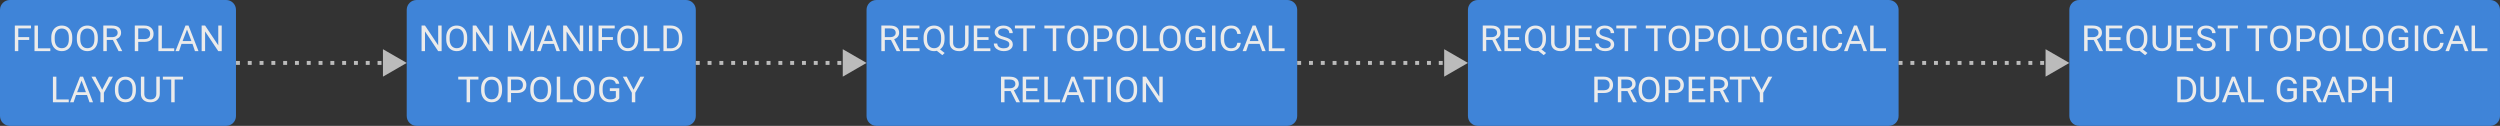 <?xml version="1.0" encoding="UTF-8" standalone="no"?>
<svg
   width="1271.32"
   height="64"
   viewBox="0 0 1271.32 64"
   version="1.1"
   id="svg335"
   sodipodi:docname="method.svg"
   inkscape:version="1.2 (dc2aedaf03, 2022-05-15)"
   xmlns:inkscape="http://www.inkscape.org/namespaces/inkscape"
   xmlns:sodipodi="http://sodipodi.sourceforge.net/DTD/sodipodi-0.dtd"
   xmlns:xlink="http://www.w3.org/1999/xlink"
   xmlns="http://www.w3.org/2000/svg"
   xmlns:svg="http://www.w3.org/2000/svg">
  <rect x="0" y="0" width="1271.32" height="64" fill="#333333" stroke="none"/>
  <sodipodi:namedview
     id="namedview337"
     pagecolor="#ffffff"
     bordercolor="#666666"
     borderopacity="1.0"
     inkscape:pageshadow="2"
     inkscape:pageopacity="0.0"
     inkscape:pagecheckerboard="0"
     showgrid="false"
     inkscape:zoom="1.1056558"
     inkscape:cx="539.95104"
     inkscape:cy="33.464302"
     inkscape:window-width="1920"
     inkscape:window-height="1044"
     inkscape:window-x="0"
     inkscape:window-y="0"
     inkscape:window-maximized="1"
     inkscape:current-layer="svg335"
     inkscape:snap-bbox="true"
     inkscape:bbox-paths="true"
     inkscape:bbox-nodes="true"
     inkscape:snap-bbox-edge-midpoints="true"
     inkscape:snap-bbox-midpoints="true"
     fit-margin-top="0"
     fit-margin-left="0"
     fit-margin-right="0"
     fit-margin-bottom="0"
     inkscape:showpageshadow="2"
     inkscape:deskcolor="#d1d1d1" />
  <defs
     id="defs65">
    <g
       id="g63">
      <g
         id="glyph-0-0">
        <path
           d="M 7.484,0 H 1 V -13.5 H 7.484 Z M 7,-0.781 v -11.938 L 4.484,-6.75 Z M 1.5,-12.594 V -0.891 L 3.953,-6.75 Z M 1.859,-0.5 H 6.594 l -2.375,-5.625 z M 4.219,-7.469 6.594,-13 H 1.859 Z m 0,0"
           id="path2" />
      </g>
      <g
         id="glyph-0-1">
        <path
           d="M 11.75,0 H 9.984 l -6.688,-10.016 V 0 h -1.75 v -13 h 1.75 L 10,-2.938 V -13 h 1.75 z m 0,0"
           id="path5" />
      </g>
      <g
         id="glyph-0-2">
        <path
           d="m 11.75,-6.109 c 0,1.25 -0.219,2.34 -0.656,3.266 -0.438,0.918 -1.059,1.621 -1.859,2.109 C 8.43,-0.242 7.492,0 6.422,0 5.379,0 4.453,-0.242 3.641,-0.734 c -0.805,-0.5 -1.43,-1.195 -1.875,-2.094 -0.449,-0.906 -0.68,-1.957 -0.688,-3.156 v -0.906 c 0,-1.219 0.219,-2.289 0.656,-3.219 C 2.18,-11.047 2.812,-11.758 3.625,-12.25 4.438,-12.75 5.363,-13 6.406,-13 c 1.062,0 2,0.246 2.812,0.734 0.812,0.492 1.438,1.199 1.875,2.125 0.438,0.93 0.656,2.012 0.656,3.25 z M 10.016,-6.906 c 0,-1.488 -0.32,-2.625 -0.953,-3.406 C 8.426,-11.102 7.539,-11.5 6.406,-11.5 c -1.105,0 -1.977,0.398 -2.609,1.188 -0.637,0.781 -0.965,1.875 -0.984,3.281 v 0.922 c 0,1.438 0.316,2.57 0.953,3.391 0.645,0.824 1.531,1.234 2.656,1.234 1.133,0 2.008,-0.383 2.625,-1.156 0.625,-0.77 0.945,-1.879 0.969,-3.328 z m 0,0"
           id="path8" />
      </g>
      <g
         id="glyph-0-3" />
      <g
         id="glyph-0-4">
        <path
           d="M 3.797,-13 8.141,-2.391 12.484,-13 H 14.75 V 0 H 13 V -5.062 L 13.172,-10.531 8.812,0 H 7.469 L 3.125,-10.5 3.297,-5.062 V 0 h -1.75 v -13 z m 0,0"
           id="path12" />
      </g>
      <g
         id="glyph-0-5">
        <path
           d="M 8.875,-3.703 H 3.312 L 2.062,0 H 0.25 l 5.078,-13 h 1.531 L 11.938,0 h -1.797 z m -5.031,-1.406 h 4.5 l -2.25,-5.859 z m 0,0"
           id="path15" />
      </g>
      <g
         id="glyph-0-6">
        <path
           d="m 3.422,0 h -1.75 v -13 h 1.75 z m 0,0"
           id="path18" />
      </g>
      <g
         id="glyph-0-7">
        <path
           d="m 8.859,-5.688 h -5.562 V 0 h -1.75 v -13 h 8.219 v 1.438 h -6.469 v 4.438 h 5.562 z m 0,0"
           id="path21" />
      </g>
      <g
         id="glyph-0-8">
        <path
           d="M 3.297,-1.422 H 9.594 V 0 H 1.547 v -13 h 1.75 z m 0,0"
           id="path24" />
      </g>
      <g
         id="glyph-0-9">
        <path
           d="M 1.547,0 V -13 H 5.281 c 1.156,0 2.176,0.25 3.062,0.75 0.895,0.5 1.582,1.215 2.062,2.141 0.477,0.93 0.723,1.992 0.734,3.188 v 0.828 c 0,1.219 -0.246,2.293 -0.734,3.219 C 9.926,-1.957 9.238,-1.25 8.344,-0.75 7.445,-0.25 6.406,0 5.219,0 Z m 1.75,-11.547 V -1.406 h 1.844 c 1.344,0 2.391,-0.406 3.141,-1.219 0.75,-0.82 1.125,-1.992 1.125,-3.516 v -0.75 c 0,-1.469 -0.355,-2.609 -1.062,-3.422 -0.711,-0.82 -1.715,-1.234 -3.016,-1.234 z m 0,0"
           id="path27" />
      </g>
      <g
         id="glyph-0-10">
        <path
           d="M 10.719,-11.562 H 6.453 V 0 h -1.75 v -11.562 h -4.25 V -13 H 10.719 Z m 0,0"
           id="path30" />
      </g>
      <g
         id="glyph-0-11">
        <path
           d="M 3.297,-4.703 V 0 h -1.75 V -13 H 6.438 c 1.445,0 2.582,0.383 3.406,1.141 0.832,0.762 1.25,1.773 1.25,3.031 0,1.324 -0.406,2.344 -1.219,3.062 -0.805,0.711 -1.953,1.062 -3.453,1.062 z m 0,-1.406 H 6.438 c 0.938,0 1.656,-0.227 2.156,-0.688 0.5,-0.469 0.75,-1.141 0.75,-2.016 0,-0.832 -0.25,-1.492 -0.75,-1.984 -0.5,-0.5 -1.188,-0.75 -2.062,-0.75 H 3.297 Z m 0,0"
           id="path33" />
      </g>
      <g
         id="glyph-0-12">
        <path
           d="M 11.344,-1.969 C 10.895,-1.301 10.266,-0.805 9.453,-0.484 8.648,-0.16 7.711,0 6.641,0 5.566,0 4.609,-0.238 3.766,-0.719 2.922,-1.207 2.27,-1.895 1.812,-2.781 1.352,-3.676 1.117,-4.711 1.109,-5.891 V -7 c 0,-1.906 0.461,-3.379 1.391,-4.422 C 3.438,-12.473 4.754,-13 6.453,-13 c 1.383,0 2.5,0.312 3.344,0.938 0.844,0.625 1.359,1.512 1.547,2.656 h -1.75 c -0.336,-1.438 -1.383,-2.156 -3.141,-2.156 -1.168,0 -2.059,0.391 -2.672,1.172 C 3.176,-9.617 2.875,-8.504 2.875,-7.047 v 1.031 c 0,1.406 0.336,2.523 1.016,3.344 C 4.578,-1.848 5.5,-1.438 6.656,-1.438 c 0.656,0 1.227,-0.07 1.719,-0.219 0.488,-0.156 0.895,-0.426 1.219,-0.812 v -3.234 h -3.062 v -1.406 h 4.812 z m 0,0"
           id="path36" />
      </g>
      <g
         id="glyph-0-13">
        <path
           d="M 5.594,-6.359 9.047,-13 h 2 L 6.469,-4.844 V 0 h -1.75 V -4.844 L 0.141,-13 h 2 z m 0,0"
           id="path39" />
      </g>
      <g
         id="glyph-0-14">
        <path
           d="M 6.406,-5.703 H 3.297 V 0 H 1.531 v -13 h 4.391 c 1.5,0 2.648,0.312 3.453,0.938 0.801,0.625 1.203,1.539 1.203,2.734 0,0.762 -0.227,1.422 -0.672,1.984 -0.438,0.562 -1.059,0.984 -1.859,1.266 L 11.172,0 h -1.875 z m -3.109,-1.406 h 2.688 c 0.863,0 1.551,-0.195 2.062,-0.594 0.52,-0.395 0.781,-0.926 0.781,-1.594 0,-0.727 -0.246,-1.285 -0.734,-1.672 -0.492,-0.383 -1.199,-0.578 -2.125,-0.578 H 3.297 Z m 0,0"
           id="path42" />
      </g>
      <g
         id="glyph-0-15">
        <path
           d="m 9.047,-5.703 h -5.75 v 4.281 H 9.969 V 0 H 1.547 v -13 h 8.344 v 1.438 h -6.594 v 4.453 h 5.75 z m 0,0"
           id="path45" />
      </g>
      <g
         id="glyph-0-16">
        <path
           d="m 11.672,-6.125 c 0,1.219 -0.203,2.273 -0.609,3.156 -0.406,0.875 -0.977,1.562 -1.703,2.062 l 2.359,1.859 -1.188,1.094 -2.797,-2.219 C 7.297,-0.055 6.832,0 6.344,0 5.301,0 4.375,-0.242 3.562,-0.734 2.758,-1.234 2.133,-1.93 1.688,-2.828 1.238,-3.734 1.008,-4.785 1,-5.984 v -0.906 c 0,-1.219 0.219,-2.289 0.656,-3.219 0.445,-0.938 1.078,-1.648 1.891,-2.141 0.812,-0.5 1.738,-0.75 2.781,-0.75 1.07,0 2.008,0.246 2.812,0.734 0.812,0.492 1.438,1.199 1.875,2.125 0.438,0.918 0.656,1.984 0.656,3.203 z m -1.75,-0.781 c 0,-1.469 -0.312,-2.598 -0.938,-3.391 -0.617,-0.801 -1.5,-1.203 -2.656,-1.203 -1.105,0 -1.977,0.398 -2.609,1.188 -0.637,0.781 -0.961,1.875 -0.969,3.281 v 0.922 c 0,1.438 0.316,2.57 0.953,3.391 0.633,0.824 1.516,1.234 2.641,1.234 1.133,0 2.008,-0.383 2.625,-1.156 0.625,-0.77 0.941,-1.879 0.953,-3.328 z m 0,0"
           id="path48" />
      </g>
      <g
         id="glyph-0-17">
        <path
           d="m 10.891,-13 v 8.734 c -0.012,1.219 -0.406,2.215 -1.188,2.984 C 8.922,-0.52 7.863,-0.094 6.531,0 H 6.062 C 4.613,0 3.457,-0.375 2.594,-1.125 1.727,-1.883 1.289,-2.926 1.281,-4.25 V -13 h 1.734 v 8.656 c 0,0.93 0.258,1.648 0.781,2.156 0.531,0.512 1.285,0.766 2.266,0.766 0.988,0 1.742,-0.254 2.266,-0.766 C 8.859,-2.695 9.125,-3.41 9.125,-4.328 V -13 Z m 0,0"
           id="path51" />
      </g>
      <g
         id="glyph-0-18">
        <path
           d="m 5.453,-5.859 c -1.5,-0.406 -2.594,-0.906 -3.281,-1.5 -0.68,-0.594 -1.016,-1.332 -1.016,-2.219 0,-0.988 0.414,-1.805 1.25,-2.453 C 3.238,-12.676 4.32,-13 5.656,-13 c 0.914,0 1.727,0.172 2.438,0.516 0.719,0.336 1.27,0.797 1.656,1.391 0.395,0.594 0.594,1.246 0.594,1.953 h -1.75 c 0,-0.758 -0.258,-1.352 -0.766,-1.781 C 7.316,-11.348 6.594,-11.562 5.656,-11.562 c -0.867,0 -1.539,0.184 -2.016,0.547 -0.48,0.355 -0.719,0.852 -0.719,1.484 0,0.512 0.227,0.949 0.688,1.312 0.457,0.355 1.238,0.68 2.344,0.969 1.102,0.293 1.961,0.617 2.578,0.969 0.625,0.344 1.086,0.758 1.391,1.234 0.301,0.48 0.453,1.039 0.453,1.672 0,1.023 -0.422,1.84 -1.266,2.453 C 8.273,-0.305 7.156,0 5.75,0 4.844,0 3.992,-0.164 3.203,-0.5 2.41,-0.844 1.801,-1.305 1.375,-1.891 0.945,-2.473 0.734,-3.133 0.734,-3.875 h 1.75 c 0,0.762 0.297,1.359 0.891,1.797 0.594,0.43 1.383,0.641 2.375,0.641 0.926,0 1.633,-0.176 2.125,-0.531 0.488,-0.363 0.734,-0.852 0.734,-1.469 0,-0.613 -0.23,-1.086 -0.688,-1.422 -0.449,-0.332 -1.273,-0.664 -2.469,-1 z m 0,0"
           id="path54" />
      </g>
      <g
         id="glyph-0-19">
        <path
           d="M 11.312,-4.219 C 11.145,-2.875 10.625,-1.832 9.75,-1.094 8.875,-0.363 7.711,0 6.266,0 4.703,0 3.445,-0.535 2.5,-1.609 1.551,-2.68 1.078,-4.113 1.078,-5.906 v -1.234 c 0,-1.176 0.219,-2.207 0.656,-3.094 0.445,-0.883 1.07,-1.566 1.875,-2.047 0.812,-0.477 1.75,-0.719 2.812,-0.719 1.414,0 2.547,0.383 3.391,1.141 0.852,0.75 1.352,1.793 1.5,3.125 H 9.547 c -0.156,-1 -0.492,-1.719 -1,-2.156 -0.5,-0.445 -1.211,-0.672 -2.125,-0.672 -1.117,0 -1.992,0.391 -2.625,1.172 -0.637,0.773 -0.953,1.875 -0.953,3.312 V -5.875 c 0,1.367 0.301,2.449 0.906,3.25 0.602,0.793 1.441,1.188 2.516,1.188 0.977,0 1.727,-0.207 2.25,-0.625 0.52,-0.414 0.863,-1.133 1.031,-2.156 z m 0,0"
           id="path57" />
      </g>
      <g
         id="glyph-0-20">
        <path
           d="M 11.75,0 H 9.984 v -5.703 h -6.688 V 0 h -1.75 v -13 h 1.75 v 5.891 h 6.688 V -13 H 11.75 Z m 0,0"
           id="path60" />
      </g>
    </g>
  </defs>
  <path
     fill-rule="nonzero"
     fill="rgb(24.706%, 74.902%, 68.235%)"
     fill-opacity="1"
     d="m 211.83,0 h 137 c 2.762,0 5,2.238 5,5 v 54 c 0,2.762 -2.238,5 -5,5 h -137 c -2.758,0 -5,-2.238 -5,-5 V 5 c 0,-2.762 2.242,-5 5,-5 z m 0,0"
     id="path67"
     style="fill:#3f84d8;fill-opacity:1" />
  <g
     fill="#000000"
     fill-opacity="1"
     id="g93"
     style="fill:#ebebeb;fill-opacity:1"
     transform="translate(-31.369,-20.508)">
    <use
       xlink:href="#glyph-0-1"
       x="244.199"
       y="46.508"
       id="use69"
       width="100%"
       height="100%"
       style="fill:#ebebeb;fill-opacity:1" />
    <use
       xlink:href="#glyph-0-2"
       x="257.199"
       y="46.508"
       id="use71"
       width="100%"
       height="100%"
       style="fill:#ebebeb;fill-opacity:1" />
    <use
       xlink:href="#glyph-0-1"
       x="270.199"
       y="46.508"
       id="use73"
       width="100%"
       height="100%"
       style="fill:#ebebeb;fill-opacity:1" />
    <use
       xlink:href="#glyph-0-3"
       x="283.199"
       y="46.508"
       id="use75"
       width="100%"
       height="100%"
       style="fill:#ebebeb;fill-opacity:1" />
    <use
       xlink:href="#glyph-0-4"
       x="288.199"
       y="46.508"
       id="use77"
       width="100%"
       height="100%"
       style="fill:#ebebeb;fill-opacity:1" />
    <use
       xlink:href="#glyph-0-5"
       x="304.199"
       y="46.508"
       id="use79"
       width="100%"
       height="100%"
       style="fill:#ebebeb;fill-opacity:1" />
    <use
       xlink:href="#glyph-0-1"
       x="316.199"
       y="46.508"
       id="use81"
       width="100%"
       height="100%"
       style="fill:#ebebeb;fill-opacity:1" />
    <use
       xlink:href="#glyph-0-6"
       x="329.199"
       y="46.508"
       id="use83"
       width="100%"
       height="100%"
       style="fill:#ebebeb;fill-opacity:1" />
    <use
       xlink:href="#glyph-0-7"
       x="334.199"
       y="46.508"
       id="use85"
       width="100%"
       height="100%"
       style="fill:#ebebeb;fill-opacity:1" />
    <use
       xlink:href="#glyph-0-2"
       x="344.199"
       y="46.508"
       id="use87"
       width="100%"
       height="100%"
       style="fill:#ebebeb;fill-opacity:1" />
    <use
       xlink:href="#glyph-0-8"
       x="357.199"
       y="46.508"
       id="use89"
       width="100%"
       height="100%"
       style="fill:#ebebeb;fill-opacity:1" />
    <use
       xlink:href="#glyph-0-9"
       x="367.199"
       y="46.508"
       id="use91"
       width="100%"
       height="100%"
       style="fill:#ebebeb;fill-opacity:1" />
  </g>
  <g
     fill="#000000"
     fill-opacity="1"
     id="g111"
     style="fill:#ebebeb;fill-opacity:1"
     transform="translate(-11.619,-20.508)">
    <use
       xlink:href="#glyph-0-10"
       x="244.199"
       y="72.508"
       id="use95"
       width="100%"
       height="100%"
       style="fill:#ebebeb;fill-opacity:1" />
    <use
       xlink:href="#glyph-0-2"
       x="255.199"
       y="72.508"
       id="use97"
       width="100%"
       height="100%"
       style="fill:#ebebeb;fill-opacity:1" />
    <use
       xlink:href="#glyph-0-11"
       x="268.199"
       y="72.508"
       id="use99"
       width="100%"
       height="100%"
       style="fill:#ebebeb;fill-opacity:1" />
    <use
       xlink:href="#glyph-0-2"
       x="280.199"
       y="72.508"
       id="use101"
       width="100%"
       height="100%"
       style="fill:#ebebeb;fill-opacity:1" />
    <use
       xlink:href="#glyph-0-8"
       x="293.199"
       y="72.508"
       id="use103"
       width="100%"
       height="100%"
       style="fill:#ebebeb;fill-opacity:1" />
    <use
       xlink:href="#glyph-0-2"
       x="302.199"
       y="72.508"
       id="use105"
       width="100%"
       height="100%"
       style="fill:#ebebeb;fill-opacity:1" />
    <use
       xlink:href="#glyph-0-12"
       x="315.199"
       y="72.508"
       id="use107"
       width="100%"
       height="100%"
       style="fill:#ebebeb;fill-opacity:1" />
    <use
       xlink:href="#glyph-0-13"
       x="328.199"
       y="72.508"
       id="use109"
       width="100%"
       height="100%"
       style="fill:#ebebeb;fill-opacity:1" />
  </g>
  <path
     fill-rule="nonzero"
     fill="rgb(24.706%, 74.902%, 68.235%)"
     fill-opacity="1"
     d="m 751.49,0 h 209 c 2.762,0 5,2.238 5,5 v 54 c 0,2.762 -2.238,5 -5,5 h -209 c -2.762,0 -5,-2.238 -5,-5 V 5 c 0,-2.762 2.238,-5 5,-5 z m 0,0"
     id="path113"
     style="fill:#3f84d8;fill-opacity:1" />
  <g
     fill="#000000"
     fill-opacity="1"
     id="g153"
     style="fill:#ebebeb;fill-opacity:1"
     transform="translate(10.705,-20.059)">
    <use
       xlink:href="#glyph-0-14"
       x="741.785"
       y="46.059"
       id="use115"
       width="100%"
       height="100%"
       style="fill:#ebebeb;fill-opacity:1" />
    <use
       xlink:href="#glyph-0-15"
       x="752.785"
       y="46.059"
       id="use117"
       width="100%"
       height="100%"
       style="fill:#ebebeb;fill-opacity:1" />
    <use
       xlink:href="#glyph-0-16"
       x="763.785"
       y="46.059"
       id="use119"
       width="100%"
       height="100%"
       style="fill:#ebebeb;fill-opacity:1" />
    <use
       xlink:href="#glyph-0-17"
       x="776.785"
       y="46.059"
       id="use121"
       width="100%"
       height="100%"
       style="fill:#ebebeb;fill-opacity:1" />
    <use
       xlink:href="#glyph-0-15"
       x="788.785"
       y="46.059"
       id="use123"
       width="100%"
       height="100%"
       style="fill:#ebebeb;fill-opacity:1" />
    <use
       xlink:href="#glyph-0-18"
       x="799.785"
       y="46.059"
       id="use125"
       width="100%"
       height="100%"
       style="fill:#ebebeb;fill-opacity:1" />
    <use
       xlink:href="#glyph-0-10"
       x="810.785"
       y="46.059"
       id="use127"
       width="100%"
       height="100%"
       style="fill:#ebebeb;fill-opacity:1" />
    <use
       xlink:href="#glyph-0-3"
       x="821.785"
       y="46.059"
       id="use129"
       width="100%"
       height="100%"
       style="fill:#ebebeb;fill-opacity:1" />
    <use
       xlink:href="#glyph-0-10"
       x="825.785"
       y="46.059"
       id="use131"
       width="100%"
       height="100%"
       style="fill:#ebebeb;fill-opacity:1" />
    <use
       xlink:href="#glyph-0-2"
       x="836.785"
       y="46.059"
       id="use133"
       width="100%"
       height="100%"
       style="fill:#ebebeb;fill-opacity:1" />
    <use
       xlink:href="#glyph-0-11"
       x="849.785"
       y="46.059"
       id="use135"
       width="100%"
       height="100%"
       style="fill:#ebebeb;fill-opacity:1" />
    <use
       xlink:href="#glyph-0-2"
       x="861.785"
       y="46.059"
       id="use137"
       width="100%"
       height="100%"
       style="fill:#ebebeb;fill-opacity:1" />
    <use
       xlink:href="#glyph-0-8"
       x="874.785"
       y="46.059"
       id="use139"
       width="100%"
       height="100%"
       style="fill:#ebebeb;fill-opacity:1" />
    <use
       xlink:href="#glyph-0-2"
       x="883.785"
       y="46.059"
       id="use141"
       width="100%"
       height="100%"
       style="fill:#ebebeb;fill-opacity:1" />
    <use
       xlink:href="#glyph-0-12"
       x="896.785"
       y="46.059"
       id="use143"
       width="100%"
       height="100%"
       style="fill:#ebebeb;fill-opacity:1" />
    <use
       xlink:href="#glyph-0-6"
       x="909.785"
       y="46.059"
       id="use145"
       width="100%"
       height="100%"
       style="fill:#ebebeb;fill-opacity:1" />
    <use
       xlink:href="#glyph-0-19"
       x="914.785"
       y="46.059"
       id="use147"
       width="100%"
       height="100%"
       style="fill:#ebebeb;fill-opacity:1" />
    <use
       xlink:href="#glyph-0-5"
       x="926.785"
       y="46.059"
       id="use149"
       width="100%"
       height="100%"
       style="fill:#ebebeb;fill-opacity:1" />
    <use
       xlink:href="#glyph-0-8"
       x="938.785"
       y="46.059"
       id="use151"
       width="100%"
       height="100%"
       style="fill:#ebebeb;fill-opacity:1" />
  </g>
  <g
     fill="#000000"
     fill-opacity="1"
     id="g171"
     style="fill:#ebebeb;fill-opacity:1"
     transform="translate(67.408,-20.059)">
    <use
       xlink:href="#glyph-0-11"
       x="741.785"
       y="72.059"
       id="use155"
       width="100%"
       height="100%"
       style="fill:#ebebeb;fill-opacity:1" />
    <use
       xlink:href="#glyph-0-14"
       x="753.785"
       y="72.059"
       id="use157"
       width="100%"
       height="100%"
       style="fill:#ebebeb;fill-opacity:1" />
    <use
       xlink:href="#glyph-0-2"
       x="764.785"
       y="72.059"
       id="use159"
       width="100%"
       height="100%"
       style="fill:#ebebeb;fill-opacity:1" />
    <use
       xlink:href="#glyph-0-11"
       x="777.785"
       y="72.059"
       id="use161"
       width="100%"
       height="100%"
       style="fill:#ebebeb;fill-opacity:1" />
    <use
       xlink:href="#glyph-0-15"
       x="789.785"
       y="72.059"
       id="use163"
       width="100%"
       height="100%"
       style="fill:#ebebeb;fill-opacity:1" />
    <use
       xlink:href="#glyph-0-14"
       x="800.785"
       y="72.059"
       id="use165"
       width="100%"
       height="100%"
       style="fill:#ebebeb;fill-opacity:1" />
    <use
       xlink:href="#glyph-0-10"
       x="811.785"
       y="72.059"
       id="use167"
       width="100%"
       height="100%"
       style="fill:#ebebeb;fill-opacity:1" />
    <use
       xlink:href="#glyph-0-13"
       x="822.785"
       y="72.059"
       id="use169"
       width="100%"
       height="100%"
       style="fill:#ebebeb;fill-opacity:1" />
  </g>
  <path
     fill-rule="nonzero"
     fill="rgb(24.706%, 74.902%, 68.235%)"
     fill-opacity="1"
     d="m 5,0 h 110 c 2.762,0 5,2.238 5,5 v 54 c 0,2.762 -2.238,5 -5,5 H 5 C 2.238,64 0,61.762 0,59 V 5 C 0,2.238 2.238,0 5,0 Z m 0,0"
     id="path173"
     style="fill:#3f84d8;fill-opacity:1" />
  <use
     xlink:href="#glyph-0-7"
     x="24"
     y="48.047"
     id="use175"
     width="100%"
     height="100%"
     style="fill:#ebebeb;fill-opacity:1"
     transform="translate(-18,-22.047)" />
  <use
     xlink:href="#glyph-0-8"
     x="34"
     y="48.047"
     id="use177"
     width="100%"
     height="100%"
     style="fill:#ebebeb;fill-opacity:1"
     transform="translate(-18,-22.047)" />
  <use
     xlink:href="#glyph-0-2"
     x="43"
     y="48.047"
     id="use179"
     width="100%"
     height="100%"
     style="fill:#ebebeb;fill-opacity:1"
     transform="translate(-18,-22.047)" />
  <use
     xlink:href="#glyph-0-2"
     x="56"
     y="48.047"
     id="use181"
     width="100%"
     height="100%"
     style="fill:#ebebeb;fill-opacity:1"
     transform="translate(-18,-22.047)" />
  <use
     xlink:href="#glyph-0-14"
     x="69"
     y="48.047"
     id="use183"
     width="100%"
     height="100%"
     style="fill:#ebebeb;fill-opacity:1"
     transform="translate(-18,-22.047)" />
  <use
     xlink:href="#glyph-0-3"
     x="80"
     y="48.047"
     id="use185"
     width="100%"
     height="100%"
     style="fill:#ebebeb;fill-opacity:1"
     transform="translate(-18,-22.047)" />
  <use
     xlink:href="#glyph-0-11"
     x="85"
     y="48.047"
     id="use187"
     width="100%"
     height="100%"
     style="fill:#ebebeb;fill-opacity:1"
     transform="translate(-18,-22.047)" />
  <use
     xlink:href="#glyph-0-8"
     x="97"
     y="48.047"
     id="use189"
     width="100%"
     height="100%"
     style="fill:#ebebeb;fill-opacity:1"
     transform="translate(-18,-22.047)" />
  <use
     xlink:href="#glyph-0-5"
     x="107"
     y="48.047"
     id="use191"
     width="100%"
     height="100%"
     style="fill:#ebebeb;fill-opacity:1"
     transform="translate(-18,-22.047)" />
  <use
     xlink:href="#glyph-0-1"
     x="119"
     y="48.047"
     id="use193"
     width="100%"
     height="100%"
     style="fill:#ebebeb;fill-opacity:1"
     transform="translate(-18,-22.047)" />
  <use
     xlink:href="#glyph-0-8"
     x="24"
     y="74.047"
     id="use197"
     width="100%"
     height="100%"
     style="fill:#ebebeb;fill-opacity:1"
     transform="translate(1.367,-22.047)" />
  <use
     xlink:href="#glyph-0-5"
     x="34"
     y="74.047"
     id="use199"
     width="100%"
     height="100%"
     style="fill:#ebebeb;fill-opacity:1"
     transform="translate(1.367,-22.047)" />
  <use
     xlink:href="#glyph-0-13"
     x="45"
     y="74.047"
     id="use201"
     width="100%"
     height="100%"
     style="fill:#ebebeb;fill-opacity:1"
     transform="translate(1.367,-22.047)" />
  <use
     xlink:href="#glyph-0-2"
     x="56"
     y="74.047"
     id="use203"
     width="100%"
     height="100%"
     style="fill:#ebebeb;fill-opacity:1"
     transform="translate(1.367,-22.047)" />
  <use
     xlink:href="#glyph-0-17"
     x="69"
     y="74.047"
     id="use205"
     width="100%"
     height="100%"
     style="fill:#ebebeb;fill-opacity:1"
     transform="translate(1.367,-22.047)" />
  <use
     xlink:href="#glyph-0-10"
     x="81"
     y="74.047"
     id="use207"
     width="100%"
     height="100%"
     style="fill:#ebebeb;fill-opacity:1"
     transform="translate(1.367,-22.047)" />
  <path
     fill-rule="nonzero"
     fill="rgb(24.706%, 74.902%, 68.235%)"
     fill-opacity="1"
     d="m 445.66,0 h 209 c 2.762,0 5,2.238 5,5 v 54 c 0,2.762 -2.238,5 -5,5 h -209 c -2.762,0 -5,-2.238 -5,-5 V 5 c 0,-2.762 2.238,-5 5,-5 z m 0,0"
     id="path211"
     style="fill:#3f84d8;fill-opacity:1" />
  <g
     fill="#000000"
     fill-opacity="1"
     id="g251"
     style="fill:#ebebeb;fill-opacity:1"
     transform="translate(-19.95,-19.816)">
    <use
       xlink:href="#glyph-0-14"
       x="466.609"
       y="45.816"
       id="use213"
       width="100%"
       height="100%"
       style="fill:#ebebeb;fill-opacity:1" />
    <use
       xlink:href="#glyph-0-15"
       x="477.609"
       y="45.816"
       id="use215"
       width="100%"
       height="100%"
       style="fill:#ebebeb;fill-opacity:1" />
    <use
       xlink:href="#glyph-0-16"
       x="488.609"
       y="45.816"
       id="use217"
       width="100%"
       height="100%"
       style="fill:#ebebeb;fill-opacity:1" />
    <use
       xlink:href="#glyph-0-17"
       x="501.609"
       y="45.816"
       id="use219"
       width="100%"
       height="100%"
       style="fill:#ebebeb;fill-opacity:1" />
    <use
       xlink:href="#glyph-0-15"
       x="513.609"
       y="45.816"
       id="use221"
       width="100%"
       height="100%"
       style="fill:#ebebeb;fill-opacity:1" />
    <use
       xlink:href="#glyph-0-18"
       x="524.609"
       y="45.816"
       id="use223"
       width="100%"
       height="100%"
       style="fill:#ebebeb;fill-opacity:1" />
    <use
       xlink:href="#glyph-0-10"
       x="535.609"
       y="45.816"
       id="use225"
       width="100%"
       height="100%"
       style="fill:#ebebeb;fill-opacity:1" />
    <use
       xlink:href="#glyph-0-3"
       x="546.609"
       y="45.816"
       id="use227"
       width="100%"
       height="100%"
       style="fill:#ebebeb;fill-opacity:1" />
    <use
       xlink:href="#glyph-0-10"
       x="550.609"
       y="45.816"
       id="use229"
       width="100%"
       height="100%"
       style="fill:#ebebeb;fill-opacity:1" />
    <use
       xlink:href="#glyph-0-2"
       x="561.609"
       y="45.816"
       id="use231"
       width="100%"
       height="100%"
       style="fill:#ebebeb;fill-opacity:1" />
    <use
       xlink:href="#glyph-0-11"
       x="574.609"
       y="45.816"
       id="use233"
       width="100%"
       height="100%"
       style="fill:#ebebeb;fill-opacity:1" />
    <use
       xlink:href="#glyph-0-2"
       x="586.609"
       y="45.816"
       id="use235"
       width="100%"
       height="100%"
       style="fill:#ebebeb;fill-opacity:1" />
    <use
       xlink:href="#glyph-0-8"
       x="599.609"
       y="45.816"
       id="use237"
       width="100%"
       height="100%"
       style="fill:#ebebeb;fill-opacity:1" />
    <use
       xlink:href="#glyph-0-2"
       x="608.609"
       y="45.816"
       id="use239"
       width="100%"
       height="100%"
       style="fill:#ebebeb;fill-opacity:1" />
    <use
       xlink:href="#glyph-0-12"
       x="621.609"
       y="45.816"
       id="use241"
       width="100%"
       height="100%"
       style="fill:#ebebeb;fill-opacity:1" />
    <use
       xlink:href="#glyph-0-6"
       x="634.609"
       y="45.816"
       id="use243"
       width="100%"
       height="100%"
       style="fill:#ebebeb;fill-opacity:1" />
    <use
       xlink:href="#glyph-0-19"
       x="639.609"
       y="45.816"
       id="use245"
       width="100%"
       height="100%"
       style="fill:#ebebeb;fill-opacity:1" />
    <use
       xlink:href="#glyph-0-5"
       x="651.609"
       y="45.816"
       id="use247"
       width="100%"
       height="100%"
       style="fill:#ebebeb;fill-opacity:1" />
    <use
       xlink:href="#glyph-0-8"
       x="663.609"
       y="45.816"
       id="use249"
       width="100%"
       height="100%"
       style="fill:#ebebeb;fill-opacity:1" />
  </g>
  <g
     fill="#000000"
     fill-opacity="1"
     id="g269"
     style="fill:#ebebeb;fill-opacity:1"
     transform="translate(40.91,-19.816)">
    <use
       xlink:href="#glyph-0-14"
       x="466.609"
       y="71.816"
       id="use253"
       width="100%"
       height="100%"
       style="fill:#ebebeb;fill-opacity:1" />
    <use
       xlink:href="#glyph-0-15"
       x="477.609"
       y="71.816"
       id="use255"
       width="100%"
       height="100%"
       style="fill:#ebebeb;fill-opacity:1" />
    <use
       xlink:href="#glyph-0-8"
       x="488.609"
       y="71.816"
       id="use257"
       width="100%"
       height="100%"
       style="fill:#ebebeb;fill-opacity:1" />
    <use
       xlink:href="#glyph-0-5"
       x="498.609"
       y="71.816"
       id="use259"
       width="100%"
       height="100%"
       style="fill:#ebebeb;fill-opacity:1" />
    <use
       xlink:href="#glyph-0-10"
       x="509.609"
       y="71.816"
       id="use261"
       width="100%"
       height="100%"
       style="fill:#ebebeb;fill-opacity:1" />
    <use
       xlink:href="#glyph-0-6"
       x="520.609"
       y="71.816"
       id="use263"
       width="100%"
       height="100%"
       style="fill:#ebebeb;fill-opacity:1" />
    <use
       xlink:href="#glyph-0-2"
       x="525.609"
       y="71.816"
       id="use265"
       width="100%"
       height="100%"
       style="fill:#ebebeb;fill-opacity:1" />
    <use
       xlink:href="#glyph-0-1"
       x="538.609"
       y="71.816"
       id="use267"
       width="100%"
       height="100%"
       style="fill:#ebebeb;fill-opacity:1" />
  </g>
  <path
     style="fill:none;stroke:#bbbbbb;stroke-width:2;stroke-linecap:butt;stroke-linejoin:miter;stroke-miterlimit:4;stroke-dasharray:2, 4;stroke-dashoffset:0;stroke-opacity:1"
     d="m 353.83,32 h 80.785"
     id="path1418-4-9-3"
     sodipodi:nodetypes="cc" />
  <path
     sodipodi:type="star"
     style="fill:#bbbbbb;fill-opacity:1;stroke:none;stroke-width:0.835;stroke-dasharray:6.68, 6.68"
     id="path1701-7-37-2"
     inkscape:flatsided="false"
     sodipodi:sides="3"
     sodipodi:cx="218.76961"
     sodipodi:cy="51.726562"
     sodipodi:r1="8.0603151"
     sodipodi:r2="4.0301576"
     sodipodi:arg1="-2.0943951"
     sodipodi:arg2="-1.0471976"
     inkscape:rounded="0"
     inkscape:randomized="0"
     inkscape:transform-center-x="-2.0150687"
     d="m 214.739,44.746 6.045,3.49 6.045,3.49 -6.045,3.49 -6.045,3.49 0,-6.98 z"
     transform="translate(213.83,-19.727)" />
  <path
     fill-rule="nonzero"
     fill="rgb(24.706%, 74.902%, 68.235%)"
     fill-opacity="1"
     d="m 1057.32,0 h 209 c 2.762,0 5,2.238 5,5 v 54 c 0,2.762 -2.238,5 -5,5 h -209 c -2.762,0 -5,-2.238 -5,-5 V 5 c 0,-2.762 2.238,-5 5,-5 z m 0,0"
     id="path271"
     style="fill:#3f84d8;fill-opacity:1" />
  <g
     fill="#000000"
     fill-opacity="1"
     id="g311"
     style="fill:#ebebeb;fill-opacity:1"
     transform="translate(24.398,-18)">
    <use
       xlink:href="#glyph-0-14"
       x="1033.922"
       y="44"
       id="use273"
       width="100%"
       height="100%"
       style="fill:#ebebeb;fill-opacity:1" />
    <use
       xlink:href="#glyph-0-15"
       x="1044.922"
       y="44"
       id="use275"
       width="100%"
       height="100%"
       style="fill:#ebebeb;fill-opacity:1" />
    <use
       xlink:href="#glyph-0-16"
       x="1055.922"
       y="44"
       id="use277"
       width="100%"
       height="100%"
       style="fill:#ebebeb;fill-opacity:1" />
    <use
       xlink:href="#glyph-0-17"
       x="1068.922"
       y="44"
       id="use279"
       width="100%"
       height="100%"
       style="fill:#ebebeb;fill-opacity:1" />
    <use
       xlink:href="#glyph-0-15"
       x="1080.922"
       y="44"
       id="use281"
       width="100%"
       height="100%"
       style="fill:#ebebeb;fill-opacity:1" />
    <use
       xlink:href="#glyph-0-18"
       x="1091.922"
       y="44"
       id="use283"
       width="100%"
       height="100%"
       style="fill:#ebebeb;fill-opacity:1" />
    <use
       xlink:href="#glyph-0-10"
       x="1102.922"
       y="44"
       id="use285"
       width="100%"
       height="100%"
       style="fill:#ebebeb;fill-opacity:1" />
    <use
       xlink:href="#glyph-0-3"
       x="1113.922"
       y="44"
       id="use287"
       width="100%"
       height="100%"
       style="fill:#ebebeb;fill-opacity:1" />
    <use
       xlink:href="#glyph-0-10"
       x="1117.922"
       y="44"
       id="use289"
       width="100%"
       height="100%"
       style="fill:#ebebeb;fill-opacity:1" />
    <use
       xlink:href="#glyph-0-2"
       x="1128.922"
       y="44"
       id="use291"
       width="100%"
       height="100%"
       style="fill:#ebebeb;fill-opacity:1" />
    <use
       xlink:href="#glyph-0-11"
       x="1141.922"
       y="44"
       id="use293"
       width="100%"
       height="100%"
       style="fill:#ebebeb;fill-opacity:1" />
    <use
       xlink:href="#glyph-0-2"
       x="1153.922"
       y="44"
       id="use295"
       width="100%"
       height="100%"
       style="fill:#ebebeb;fill-opacity:1" />
    <use
       xlink:href="#glyph-0-8"
       x="1166.922"
       y="44"
       id="use297"
       width="100%"
       height="100%"
       style="fill:#ebebeb;fill-opacity:1" />
    <use
       xlink:href="#glyph-0-2"
       x="1175.922"
       y="44"
       id="use299"
       width="100%"
       height="100%"
       style="fill:#ebebeb;fill-opacity:1" />
    <use
       xlink:href="#glyph-0-12"
       x="1188.922"
       y="44"
       id="use301"
       width="100%"
       height="100%"
       style="fill:#ebebeb;fill-opacity:1" />
    <use
       xlink:href="#glyph-0-6"
       x="1201.922"
       y="44"
       id="use303"
       width="100%"
       height="100%"
       style="fill:#ebebeb;fill-opacity:1" />
    <use
       xlink:href="#glyph-0-19"
       x="1206.922"
       y="44"
       id="use305"
       width="100%"
       height="100%"
       style="fill:#ebebeb;fill-opacity:1" />
    <use
       xlink:href="#glyph-0-5"
       x="1218.922"
       y="44"
       id="use307"
       width="100%"
       height="100%"
       style="fill:#ebebeb;fill-opacity:1" />
    <use
       xlink:href="#glyph-0-8"
       x="1230.922"
       y="44"
       id="use309"
       width="100%"
       height="100%"
       style="fill:#ebebeb;fill-opacity:1" />
  </g>
  <g
     fill="#000000"
     fill-opacity="1"
     id="g333"
     style="fill:#ebebeb;fill-opacity:1"
     transform="translate(71.749,-18)">
    <use
       xlink:href="#glyph-0-9"
       x="1033.922"
       y="70"
       id="use313"
       width="100%"
       height="100%"
       style="fill:#ebebeb;fill-opacity:1" />
    <use
       xlink:href="#glyph-0-17"
       x="1045.922"
       y="70"
       id="use315"
       width="100%"
       height="100%"
       style="fill:#ebebeb;fill-opacity:1" />
    <use
       xlink:href="#glyph-0-5"
       x="1057.922"
       y="70"
       id="use317"
       width="100%"
       height="100%"
       style="fill:#ebebeb;fill-opacity:1" />
    <use
       xlink:href="#glyph-0-8"
       x="1069.922"
       y="70"
       id="use319"
       width="100%"
       height="100%"
       style="fill:#ebebeb;fill-opacity:1" />
    <use
       xlink:href="#glyph-0-3"
       x="1079.922"
       y="70"
       id="use321"
       width="100%"
       height="100%"
       style="fill:#ebebeb;fill-opacity:1" />
    <use
       xlink:href="#glyph-0-12"
       x="1084.922"
       y="70"
       id="use323"
       width="100%"
       height="100%"
       style="fill:#ebebeb;fill-opacity:1" />
    <use
       xlink:href="#glyph-0-14"
       x="1097.922"
       y="70"
       id="use325"
       width="100%"
       height="100%"
       style="fill:#ebebeb;fill-opacity:1" />
    <use
       xlink:href="#glyph-0-5"
       x="1108.922"
       y="70"
       id="use327"
       width="100%"
       height="100%"
       style="fill:#ebebeb;fill-opacity:1" />
    <use
       xlink:href="#glyph-0-11"
       x="1120.922"
       y="70"
       id="use329"
       width="100%"
       height="100%"
       style="fill:#ebebeb;fill-opacity:1" />
    <use
       xlink:href="#glyph-0-20"
       x="1132.922"
       y="70"
       id="use331"
       width="100%"
       height="100%"
       style="fill:#ebebeb;fill-opacity:1" />
  </g>
  <path
     style="fill:none;stroke:#bbbbbb;stroke-width:2;stroke-linecap:butt;stroke-linejoin:miter;stroke-miterlimit:4;stroke-dasharray:2, 4;stroke-dashoffset:0;stroke-opacity:1"
     d="m 120,32 h 80.785"
     id="path1418-4-9"
     sodipodi:nodetypes="cc" />
  <path
     sodipodi:type="star"
     style="fill:#bbbbbb;fill-opacity:1;stroke:none;stroke-width:0.835;stroke-dasharray:6.68, 6.68"
     id="path1701-7-37"
     inkscape:flatsided="false"
     sodipodi:sides="3"
     sodipodi:cx="218.76961"
     sodipodi:cy="51.726562"
     sodipodi:r1="8.0603151"
     sodipodi:r2="4.0301576"
     sodipodi:arg1="-2.0943951"
     sodipodi:arg2="-1.0471976"
     inkscape:rounded="0"
     inkscape:randomized="0"
     inkscape:transform-center-x="-2.0150687"
     d="m 214.739,44.746 6.045,3.49 6.045,3.49 -6.045,3.49 -6.045,3.49 0,-6.98 z"
     transform="translate(-20,-19.727)" />
  <path
     style="fill:none;stroke:#bbbbbb;stroke-width:2;stroke-linecap:butt;stroke-linejoin:miter;stroke-miterlimit:4;stroke-dasharray:2, 4;stroke-dashoffset:0;stroke-opacity:1"
     d="m 659.66,32 h 80.785"
     id="path1418-4-9-3-9"
     sodipodi:nodetypes="cc" />
  <path
     sodipodi:type="star"
     style="fill:#bbbbbb;fill-opacity:1;stroke:none;stroke-width:0.835;stroke-dasharray:6.68, 6.68"
     id="path1701-7-37-2-2"
     inkscape:flatsided="false"
     sodipodi:sides="3"
     sodipodi:cx="218.76961"
     sodipodi:cy="51.726562"
     sodipodi:r1="8.0603151"
     sodipodi:r2="4.0301576"
     sodipodi:arg1="-2.0943951"
     sodipodi:arg2="-1.0471976"
     inkscape:rounded="0"
     inkscape:randomized="0"
     inkscape:transform-center-x="-2.0150687"
     d="m 214.739,44.746 6.045,3.49 6.045,3.49 -6.045,3.49 -6.045,3.49 0,-6.98 z"
     transform="translate(519.66,-19.727)" />
  <path
     style="fill:none;stroke:#bbbbbb;stroke-width:2;stroke-linecap:butt;stroke-linejoin:miter;stroke-miterlimit:4;stroke-dasharray:2, 4;stroke-dashoffset:0;stroke-opacity:1"
     d="m 965.49,32 h 80.785"
     id="path1418-4-9-3-6"
     sodipodi:nodetypes="cc" />
  <path
     sodipodi:type="star"
     style="fill:#bbbbbb;fill-opacity:1;stroke:none;stroke-width:0.835;stroke-dasharray:6.68, 6.68"
     id="path1701-7-37-2-8"
     inkscape:flatsided="false"
     sodipodi:sides="3"
     sodipodi:cx="218.76961"
     sodipodi:cy="51.726562"
     sodipodi:r1="8.0603151"
     sodipodi:r2="4.0301576"
     sodipodi:arg1="-2.0943951"
     sodipodi:arg2="-1.0471976"
     inkscape:rounded="0"
     inkscape:randomized="0"
     inkscape:transform-center-x="-2.0150687"
     d="m 214.739,44.746 6.045,3.49 6.045,3.49 -6.045,3.49 -6.045,3.49 0,-6.98 z"
     transform="translate(825.49,-19.727)" />
</svg>
